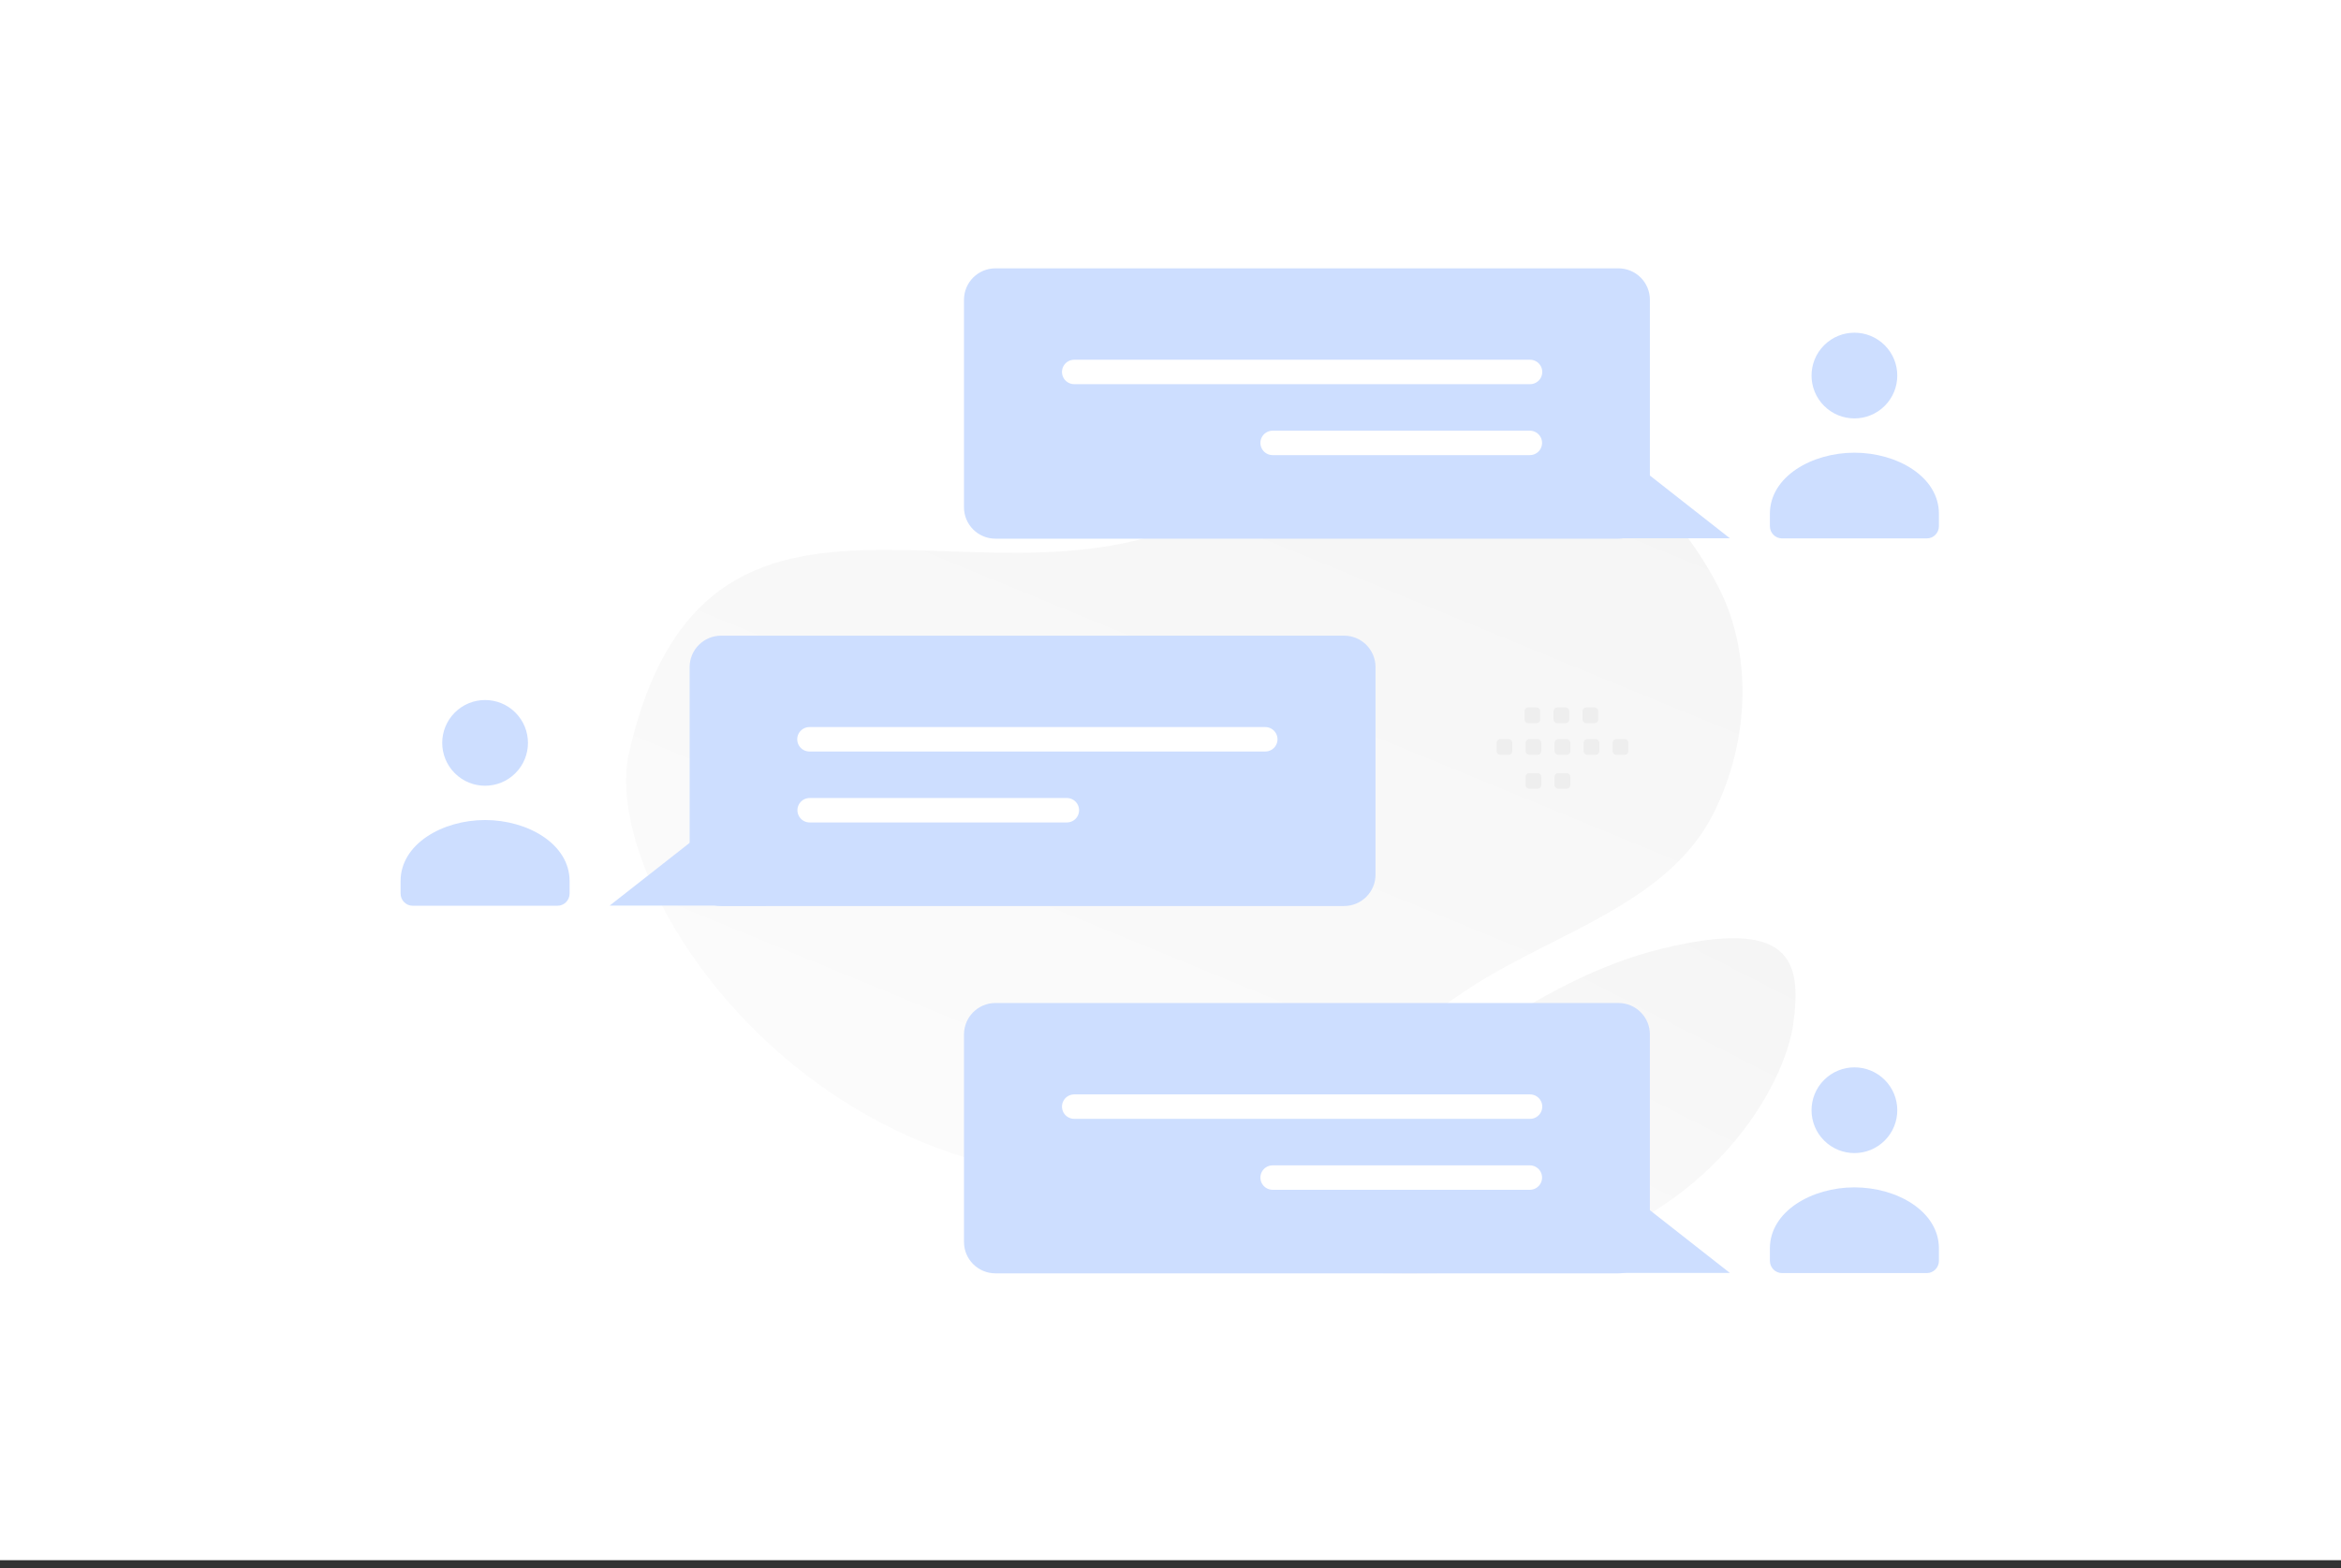 <svg width="200" height="134" viewBox="0 0 200 134" fill="none" xmlns="http://www.w3.org/2000/svg">
<rect x="0" y="0" width="200" height="134" fill="#333333" stroke="none"/>
<g clip-path="url(#clip0_348_17641)">
<path d="M0 0H200V133.333H0V0Z" fill="white"/>
<path d="M53.747 64.291C51.033 76.078 70.091 104.316 100.321 100.345C114.381 98.497 114.453 91.387 126.178 84.038C133.166 79.657 142.564 77.06 146.352 69.586C149.623 63.135 149.616 55.589 146.826 50.196C140.552 38.07 125.402 27.879 106.285 41.946C87.168 56.012 60.749 33.893 53.747 64.291Z" fill="url(#paint0_linear_348_17641)"/>
<path d="M111.859 99.96C121.419 92.096 131.311 83.664 141.999 81.07C153.025 78.391 153.931 82.105 153.217 87.433C152.502 92.761 146.266 104.167 131.281 107.592C116.293 111.019 102.912 107.322 111.859 99.96Z" fill="url(#paint1_linear_348_17641)"/>
<path d="M85.046 108.819H138.267C139.754 108.819 140.956 107.617 140.956 106.13V88.405C140.956 86.918 139.754 85.716 138.267 85.716H85.046C83.559 85.716 82.357 86.918 82.357 88.405V106.138C82.357 107.617 83.559 108.819 85.046 108.819Z" fill="#CDDEFF"/>
<path d="M130.7 100.634H108.725M130.717 94.571H91.773H130.717Z" stroke="white" stroke-width="2.088" stroke-miterlimit="10" stroke-linecap="round" stroke-linejoin="round"/>
<path d="M134.467 108.786V98.332L147.791 108.786H134.467Z" fill="#CDDEFF"/>
<path fill-rule="evenodd" clip-rule="evenodd" d="M165.649 106.705V107.75C165.649 108.327 165.187 108.796 164.618 108.796H152.241C151.671 108.796 151.209 108.327 151.209 107.75V106.688C151.209 103.526 154.776 101.471 158.429 101.471C162.083 101.471 165.649 103.527 165.649 106.688V106.705ZM161.019 92.289C162.449 93.719 162.449 96.038 161.019 97.468C159.589 98.898 157.27 98.898 155.839 97.468C154.409 96.038 154.409 93.719 155.839 92.289C157.27 90.858 159.589 90.858 161.019 92.289Z" fill="#CDDEFF"/>
<path d="M85.046 46.035H138.267C139.754 46.035 140.956 44.833 140.956 43.346V25.621C140.956 25.267 140.887 24.918 140.752 24.591C140.617 24.265 140.419 23.968 140.169 23.719C139.919 23.469 139.623 23.271 139.296 23.136C138.97 23.001 138.62 22.932 138.267 22.932H85.046C83.559 22.932 82.357 24.134 82.357 25.621V43.354C82.357 44.833 83.559 46.035 85.046 46.035Z" fill="#CDDEFF"/>
<path d="M130.7 37.85H108.725M130.717 31.787H91.773H130.717Z" stroke="white" stroke-width="2.088" stroke-miterlimit="10" stroke-linecap="round" stroke-linejoin="round"/>
<path d="M134.467 46.002V35.547L147.791 46.002H134.467Z" fill="#CDDEFF"/>
<path fill-rule="evenodd" clip-rule="evenodd" d="M165.649 43.921V44.966C165.649 45.543 165.187 46.011 164.618 46.011H152.241C151.671 46.011 151.209 45.543 151.209 44.966V43.904C151.209 40.742 154.776 38.687 158.429 38.687C162.083 38.687 165.649 40.742 165.649 43.904V43.921ZM161.019 29.505C162.449 30.935 162.449 33.254 161.019 34.684C159.589 36.114 157.27 36.114 155.839 34.684C154.409 33.254 154.409 30.935 155.839 29.505C157.27 28.075 159.589 28.075 161.019 29.505Z" fill="#CDDEFF"/>
<path d="M114.828 77.427H61.607C60.12 77.427 58.918 76.225 58.918 74.738V57.013C58.918 56.66 58.987 56.31 59.122 55.983C59.257 55.657 59.455 55.36 59.705 55.111C59.955 54.861 60.251 54.663 60.578 54.528C60.904 54.393 61.254 54.324 61.607 54.324H114.828C116.315 54.324 117.516 55.526 117.516 57.013V74.746C117.516 76.225 116.315 77.427 114.828 77.427Z" fill="#CDDEFF"/>
<path d="M69.171 69.242H91.146M69.154 63.179H108.097H69.154Z" stroke="white" stroke-width="2.088" stroke-miterlimit="10" stroke-linecap="round" stroke-linejoin="round"/>
<path d="M65.406 77.394V66.94L52.082 77.394H65.406Z" fill="#CDDEFF"/>
<path fill-rule="evenodd" clip-rule="evenodd" d="M34.223 75.313V76.358C34.223 76.935 34.685 77.404 35.254 77.404H47.632C48.201 77.404 48.663 76.935 48.663 76.358V75.296C48.663 72.134 45.096 70.079 41.443 70.079C37.789 70.079 34.223 72.135 34.223 75.296V75.313ZM38.853 60.897C37.423 62.327 37.423 64.646 38.853 66.076C40.283 67.506 42.602 67.506 44.032 66.076C45.463 64.646 45.463 62.327 44.032 60.897C42.602 59.466 40.283 59.466 38.853 60.897Z" fill="#CDDEFF"/>
<path fill-rule="evenodd" clip-rule="evenodd" d="M138.8 64.502H138.085C138.002 64.501 137.923 64.469 137.865 64.41C137.806 64.352 137.773 64.272 137.773 64.19V63.475C137.773 63.302 137.914 63.163 138.085 63.163H138.8C138.971 63.163 139.112 63.304 139.112 63.475V64.19C139.112 64.231 139.104 64.271 139.088 64.309C139.073 64.347 139.05 64.381 139.021 64.41C138.992 64.439 138.957 64.462 138.919 64.478C138.881 64.494 138.841 64.502 138.8 64.502ZM136.322 64.502H135.607C135.525 64.501 135.446 64.468 135.387 64.41C135.329 64.351 135.296 64.272 135.296 64.19V63.475C135.296 63.302 135.436 63.163 135.607 63.163H136.322C136.493 63.163 136.634 63.304 136.634 63.475V64.19C136.634 64.272 136.601 64.351 136.542 64.41C136.484 64.468 136.405 64.501 136.322 64.502ZM133.843 64.502H133.128C133.046 64.501 132.966 64.468 132.908 64.41C132.85 64.351 132.817 64.272 132.816 64.19V63.475C132.816 63.302 132.957 63.163 133.128 63.163H133.843C134.014 63.163 134.155 63.304 134.155 63.475V64.19C134.155 64.231 134.147 64.271 134.131 64.309C134.116 64.347 134.093 64.381 134.064 64.41C134.035 64.439 134 64.462 133.962 64.478C133.925 64.494 133.884 64.502 133.843 64.502ZM131.365 64.502H130.65C130.568 64.501 130.489 64.468 130.43 64.41C130.372 64.351 130.339 64.272 130.338 64.19V63.475C130.338 63.302 130.479 63.163 130.65 63.163H131.365C131.538 63.163 131.678 63.304 131.678 63.475V64.19C131.678 64.272 131.644 64.351 131.586 64.41C131.527 64.468 131.448 64.501 131.365 64.502ZM128.887 64.502H128.173C128.09 64.502 128.01 64.469 127.952 64.41C127.893 64.352 127.86 64.272 127.859 64.19V63.475C127.859 63.302 128 63.163 128.173 63.163H128.887C129.059 63.163 129.199 63.304 129.199 63.475V64.19C129.199 64.361 129.059 64.502 128.887 64.502ZM136.231 61.8H135.517C135.434 61.799 135.355 61.766 135.296 61.708C135.238 61.65 135.205 61.57 135.205 61.488V60.772C135.205 60.6 135.345 60.46 135.517 60.46H136.231C136.404 60.46 136.543 60.6 136.543 60.772V61.486C136.543 61.527 136.536 61.568 136.52 61.606C136.504 61.644 136.482 61.679 136.453 61.708C136.424 61.737 136.389 61.76 136.351 61.776C136.313 61.792 136.272 61.8 136.231 61.8ZM133.754 61.8H133.039C132.956 61.799 132.877 61.766 132.819 61.708C132.76 61.65 132.727 61.57 132.727 61.488V60.772C132.727 60.6 132.868 60.46 133.039 60.46H133.754C133.925 60.46 134.065 60.6 134.065 60.772V61.486C134.066 61.527 134.058 61.568 134.042 61.606C134.027 61.644 134.004 61.679 133.975 61.708C133.946 61.737 133.911 61.76 133.873 61.776C133.835 61.792 133.795 61.8 133.754 61.8ZM131.276 61.8H130.561C130.478 61.8 130.399 61.767 130.34 61.709C130.281 61.65 130.248 61.571 130.248 61.488V60.772C130.248 60.689 130.281 60.609 130.34 60.551C130.399 60.493 130.478 60.46 130.561 60.46H131.276C131.447 60.46 131.588 60.6 131.588 60.772V61.486C131.588 61.569 131.555 61.649 131.496 61.707C131.438 61.766 131.359 61.799 131.276 61.8ZM133.843 67.404H133.128C133.046 67.404 132.966 67.371 132.908 67.312C132.85 67.254 132.817 67.175 132.816 67.092V66.378C132.816 66.205 132.957 66.066 133.128 66.066H133.843C134.014 66.066 134.155 66.206 134.155 66.378V67.092C134.155 67.133 134.147 67.174 134.131 67.212C134.116 67.249 134.093 67.284 134.064 67.313C134.035 67.342 134 67.365 133.962 67.38C133.925 67.396 133.884 67.404 133.843 67.404ZM131.365 67.404H130.65C130.568 67.404 130.489 67.371 130.43 67.312C130.372 67.254 130.339 67.175 130.338 67.092V66.378C130.338 66.205 130.479 66.066 130.65 66.066H131.365C131.538 66.066 131.678 66.206 131.678 66.378V67.092C131.678 67.175 131.644 67.254 131.586 67.312C131.527 67.37 131.448 67.403 131.365 67.404Z" fill="#EEEEEE"/>
</g>
<defs>
<linearGradient id="paint0_linear_348_17641" x1="69.155" y1="140.449" x2="146.793" y2="-48.317" gradientUnits="userSpaceOnUse">
<stop stop-color="white"/>
<stop offset="1" stop-color="#EEEEEE"/>
</linearGradient>
<linearGradient id="paint1_linear_348_17641" x1="111.066" y1="133.977" x2="162.152" y2="34.583" gradientUnits="userSpaceOnUse">
<stop stop-color="white"/>
<stop offset="1" stop-color="#EEEEEE"/>
</linearGradient>
<clipPath id="clip0_348_17641">
<rect width="200" height="133.333" fill="white"/>
</clipPath>
</defs>
</svg>
